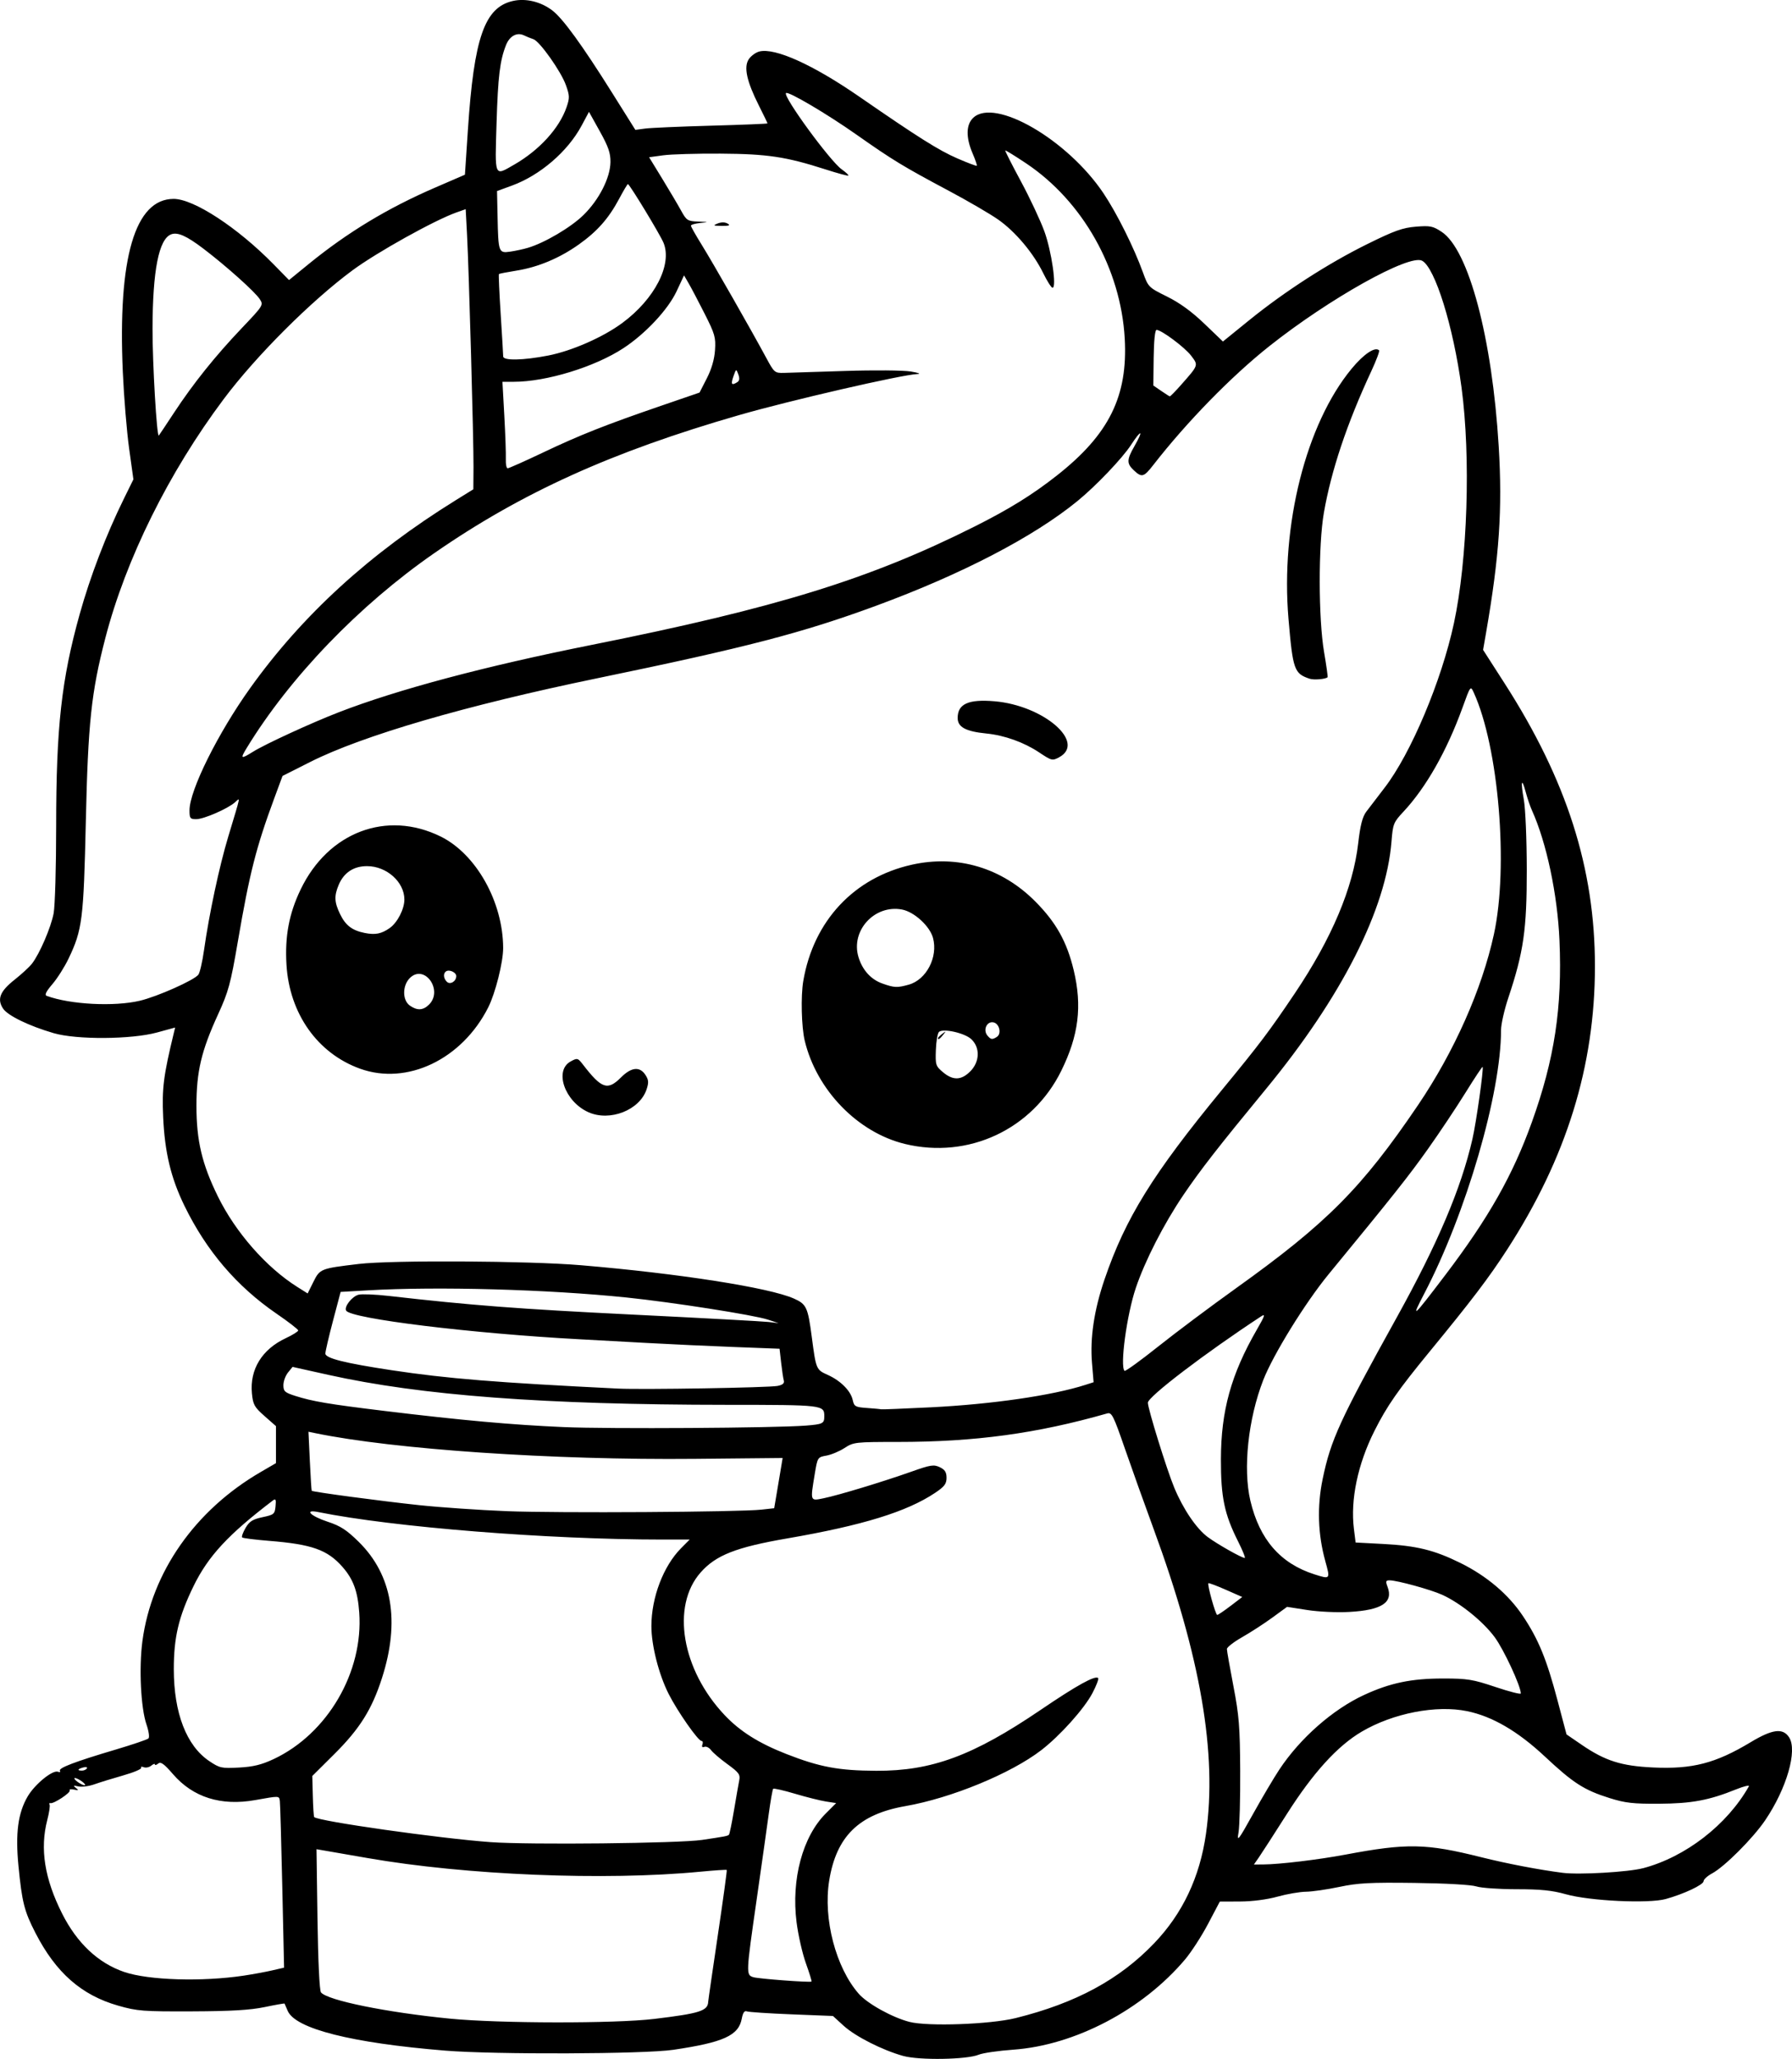<?xml version="1.0" encoding="UTF-8" standalone="no"?>
<!-- Created with Inkscape (http://www.inkscape.org/) -->

<svg
   width="191.961mm"
   height="220.439mm"
   viewBox="0 0 191.961 220.439"
   version="1.1"
   id="svg1"
   xml:space="preserve"
   xmlns="http://www.w3.org/2000/svg"
   xmlns:svg="http://www.w3.org/2000/svg"><defs
     id="defs1" /><g
     id="layer1"
     transform="translate(-130.214,-550.237)"><path
       style="fill:#000000"
       d="m 226.979,770.362 c -2.24,-0.622 -5.136,-2.089 -6.399,-3.241 l -1.141,-1.041 -4.424,-0.176 c -2.433,-0.097 -4.591,-0.24 -4.796,-0.318 -0.26,-0.1 -0.425,0.136 -0.546,0.783 -0.339,1.804 -1.954,2.538 -7.338,3.333 -3.136,0.463 -19.133,0.519 -24.436,0.086 -10.025,-0.819 -16.041,-2.338 -16.865,-4.256 -0.169,-0.395 -0.322,-0.746 -0.339,-0.781 -0.017,-0.034 -0.975,0.134 -2.129,0.375 -1.547,0.322 -3.592,0.443 -7.787,0.459 -5.25,0.02 -5.86,-0.027 -7.913,-0.613 -3.933,-1.124 -6.664,-3.524 -8.853,-7.78 -1.2,-2.333 -1.441,-3.285 -1.822,-7.192 -0.339,-3.481 -0.05,-5.655 0.988,-7.426 0.767,-1.309 2.674,-2.862 3.246,-2.643 0.198,0.076 0.292,0.029 0.21,-0.104 -0.183,-0.295 1.593,-0.971 5.943,-2.261 1.819,-0.54 3.411,-1.079 3.538,-1.2 0.13,-0.123 0.037,-0.777 -0.211,-1.496 -0.608,-1.759 -0.818,-6.063 -0.435,-8.929 0.984,-7.365 5.629,-14.007 12.653,-18.09 l 1.654,-0.962 v -1.98 -1.98 l -1.223,-1.077 c -1.093,-0.962 -1.237,-1.221 -1.354,-2.431 -0.246,-2.56 1.074,-4.714 3.618,-5.906 0.737,-0.345 1.34,-0.72 1.34,-0.833 0,-0.113 -1.042,-0.919 -2.315,-1.791 -4.27,-2.926 -7.52,-6.731 -9.871,-11.554 -1.454,-2.984 -2.112,-5.73 -2.28,-9.511 -0.137,-3.086 0.033,-4.417 1.149,-9.021 l 0.134,-0.554 -1.941,0.531 c -2.738,0.749 -8.618,0.787 -11.069,0.071 -2.663,-0.778 -4.932,-1.881 -5.429,-2.64 -0.659,-1.005 -0.32,-1.849 1.235,-3.078 0.745,-0.589 1.579,-1.356 1.854,-1.706 0.82,-1.042 2.045,-3.878 2.334,-5.403 0.149,-0.783 0.27,-4.985 0.27,-9.337 0,-10.587 0.569,-15.709 2.524,-22.707 1.127,-4.034 2.835,-8.498 4.709,-12.303 l 1.042,-2.117 -0.459,-3.307 c -0.253,-1.819 -0.557,-5.51 -0.677,-8.202 -0.543,-12.237 1.306,-18.521 5.448,-18.521 2.148,0 6.83,3.057 10.667,6.966 l 1.691,1.723 2.145,-1.747 c 4.123,-3.357 8.413,-5.948 13.473,-8.137 l 3.225,-1.395 0.318,-4.797 c 0.655,-9.893 1.785,-13.122 4.83,-13.806 1.37,-0.308 2.97,0.076 4.204,1.01 1.128,0.854 3.209,3.715 6.391,8.787 l 2.514,4.007 1.058,-0.142 c 0.582,-0.078 3.767,-0.216 7.078,-0.308 3.311,-0.091 6.019,-0.201 6.019,-0.244 0,-0.043 -0.41,-0.891 -0.911,-1.885 -1.313,-2.605 -1.652,-4.135 -1.101,-4.977 0.237,-0.362 0.75,-0.738 1.14,-0.836 1.682,-0.422 5.753,1.417 10.707,4.838 6.326,4.369 8.512,5.745 10.497,6.607 1.103,0.479 2.042,0.834 2.088,0.788 0.046,-0.046 -0.158,-0.646 -0.453,-1.333 -0.73,-1.704 -0.703,-3.074 0.076,-3.806 2.316,-2.176 10.11,2.349 13.961,8.106 1.42,2.123 3.245,5.781 4.203,8.423 0.583,1.609 0.61,1.636 2.59,2.615 1.355,0.67 2.645,1.606 3.995,2.901 l 1.994,1.912 2.793,-2.264 c 3.813,-3.091 8.455,-6.084 12.653,-8.159 2.916,-1.441 3.8,-1.758 5.224,-1.873 1.534,-0.123 1.824,-0.065 2.765,0.558 2.894,1.915 5.406,11.359 6.107,22.96 0.408,6.745 0.067,11.771 -1.351,19.941 l -0.322,1.852 2.296,3.572 c 6.662,10.365 9.685,19.821 9.685,30.295 0,10.701 -3.052,20.534 -9.429,30.374 -1.939,2.993 -3.777,5.41 -8.258,10.863 -3.4,4.138 -4.586,5.839 -5.927,8.505 -1.795,3.569 -2.595,7.382 -2.204,10.51 l 0.181,1.451 2.962,0.157 c 3.582,0.189 5.463,0.652 8.254,2.028 2.825,1.393 5.152,3.364 6.694,5.669 1.675,2.504 2.546,4.623 3.714,9.033 l 0.969,3.659 1.63,1.115 c 2.511,1.718 4.239,2.267 7.639,2.426 4.211,0.197 6.697,-0.446 10.449,-2.702 2.339,-1.407 3.455,-1.55 4.124,-0.528 0.921,1.405 -0.259,5.491 -2.568,8.891 -1.306,1.923 -4.338,4.957 -5.672,5.676 -0.505,0.272 -0.918,0.647 -0.918,0.834 0,0.38 -2.106,1.373 -4.054,1.912 -1.84,0.509 -8.149,0.209 -10.693,-0.509 -1.474,-0.416 -2.693,-0.54 -5.293,-0.54 -1.858,0 -3.794,-0.135 -4.303,-0.301 -0.539,-0.176 -3.292,-0.332 -6.611,-0.375 -4.776,-0.062 -6.068,0.007 -8.07,0.429 -1.311,0.277 -2.919,0.508 -3.574,0.515 -0.655,0.007 -2.024,0.243 -3.043,0.526 -1.119,0.31 -2.709,0.517 -4.017,0.521 l -2.165,0.008 -1.257,2.383 c -0.691,1.311 -1.803,3.03 -2.471,3.819 -4.553,5.385 -11.793,9.184 -18.401,9.655 -1.601,0.114 -3.268,0.356 -3.704,0.538 -1.263,0.527 -6.352,0.611 -8.07,0.134 z m 12.039,-4.059 c 6.446,-1.602 11.115,-4.125 14.84,-8.018 3.041,-3.178 4.881,-7.067 5.542,-11.711 1.218,-8.565 -0.566,-18.931 -5.628,-32.693 -0.937,-2.547 -2.313,-6.394 -3.059,-8.549 -1.225,-3.54 -1.408,-3.904 -1.895,-3.765 -7.556,2.155 -14.157,3.053 -22.439,3.053 -4.534,2.2e-4 -4.737,0.023 -5.689,0.644 -0.543,0.354 -1.417,0.722 -1.944,0.817 -0.951,0.172 -0.959,0.184 -1.257,1.987 -0.486,2.942 -0.508,2.881 0.957,2.581 1.586,-0.325 6.367,-1.774 9.398,-2.848 2.063,-0.732 2.4,-0.784 3.043,-0.476 0.548,0.263 0.722,0.537 0.722,1.136 0,0.646 -0.224,0.94 -1.231,1.613 -3.029,2.024 -7.768,3.483 -15.825,4.873 -5.502,0.949 -7.66,1.798 -9.295,3.656 -3.172,3.603 -2.017,10.416 2.589,15.274 1.646,1.736 3.644,2.994 6.583,4.146 3.589,1.406 5.621,1.786 9.652,1.804 5.941,0.027 10.382,-1.616 17.592,-6.51 3.896,-2.644 5.861,-3.731 6.176,-3.416 0.083,0.083 -0.189,0.802 -0.606,1.597 -0.879,1.679 -3.475,4.573 -5.497,6.128 -3.25,2.5 -9.637,5.127 -14.543,5.983 -4.979,0.868 -7.398,3.233 -8.167,7.98 -0.66,4.075 0.71,9.313 3.168,12.113 0.935,1.065 3.59,2.536 5.435,3.011 1.964,0.506 8.665,0.265 11.377,-0.41 z m -38.76,0.096 c 4.929,-0.594 5.784,-0.865 5.821,-1.851 0.005,-0.146 0.471,-3.36 1.034,-7.144 0.563,-3.784 0.992,-6.914 0.952,-6.958 -0.04,-0.043 -1.307,0.04 -2.816,0.185 -10.241,0.984 -25.112,0.375 -35.655,-1.459 -2.127,-0.37 -4.228,-0.735 -4.671,-0.81 l -0.805,-0.138 0.106,7.5 c 0.064,4.486 0.214,7.633 0.373,7.83 0.693,0.855 7.042,2.147 13.83,2.812 5.26,0.516 17.661,0.534 21.83,0.032 z m 16.287,-5.956 c -0.377,-1.046 -0.829,-3.03 -1.003,-4.408 -0.579,-4.586 0.647,-9.154 3.122,-11.629 l 1.12,-1.12 -1.099,-0.171 c -0.604,-0.094 -2.093,-0.467 -3.309,-0.829 -1.216,-0.362 -2.268,-0.601 -2.338,-0.531 -0.07,0.07 -0.286,1.298 -0.48,2.729 -0.194,1.431 -0.779,5.57 -1.3,9.199 -1.134,7.888 -1.138,7.99 -0.353,8.241 0.538,0.172 6.031,0.585 6.238,0.47 0.048,-0.027 -0.222,-0.904 -0.599,-1.951 z m -60.209,1.315 c 0.946,-0.142 2.302,-0.392 3.014,-0.555 l 1.294,-0.297 -0.192,-8.687 c -0.105,-4.778 -0.223,-8.899 -0.261,-9.159 -0.083,-0.565 -0.02,-0.563 -2.625,-0.098 -3.678,0.657 -6.675,-0.287 -8.826,-2.778 -0.952,-1.103 -1.306,-1.356 -1.579,-1.13 -0.193,0.16 -0.351,0.203 -0.351,0.094 0,-0.108 -0.177,-0.05 -0.394,0.129 -0.216,0.18 -0.58,0.255 -0.807,0.168 -0.228,-0.087 -0.351,-0.058 -0.275,0.066 0.076,0.124 -0.781,0.487 -1.904,0.807 -1.124,0.32 -2.52,0.75 -3.102,0.957 -0.582,0.207 -1.356,0.308 -1.72,0.226 -0.542,-0.123 -0.59,-0.094 -0.265,0.161 0.33,0.258 0.297,0.288 -0.199,0.18 -0.328,-0.072 -0.536,-0.034 -0.463,0.083 0.144,0.233 -1.713,1.46 -2.069,1.367 -0.12,-0.031 -0.16,0.038 -0.089,0.153 0.071,0.115 -0.039,0.858 -0.245,1.652 -0.8,3.085 -0.292,6.285 1.593,10.025 1.594,3.163 3.865,5.296 6.651,6.246 2.607,0.889 8.333,1.063 12.813,0.39 z m 149.886,-11.5 c 4.548,-1.199 8.999,-4.641 11.332,-8.763 0.093,-0.164 -0.528,-0.017 -1.38,0.327 -2.885,1.165 -4.75,1.513 -8.232,1.534 -2.77,0.017 -3.63,-0.08 -5.292,-0.601 -2.739,-0.858 -3.889,-1.594 -6.935,-4.442 -2.91,-2.72 -5.62,-4.303 -8.333,-4.867 -3.303,-0.686 -7.941,0.214 -11.305,2.195 -2.59,1.525 -5.21,4.405 -8.002,8.797 -1.388,2.183 -2.752,4.296 -3.032,4.696 l -0.509,0.728 1,-0.005 c 1.717,-0.008 5.908,-0.509 8.805,-1.054 6.61,-1.242 8.628,-1.203 14.552,0.28 2.74,0.686 6.205,1.349 8.731,1.671 1.757,0.224 7.016,-0.08 8.599,-0.498 z m -100.806,-3.028 c 2.496,-0.371 2.744,-0.419 2.884,-0.559 0.067,-0.067 0.311,-1.251 0.543,-2.631 0.232,-1.381 0.485,-2.823 0.562,-3.206 0.12,-0.6 -0.052,-0.834 -1.263,-1.713 -0.772,-0.56 -1.564,-1.237 -1.761,-1.506 -0.197,-0.268 -0.518,-0.426 -0.714,-0.351 -0.229,0.088 -0.303,-3.9e-4 -0.209,-0.247 0.081,-0.211 0.037,-0.383 -0.098,-0.383 -0.363,0 -2.581,-3.175 -3.525,-5.044 -1.056,-2.093 -1.843,-5.186 -1.843,-7.246 0,-3.067 1.281,-6.433 3.175,-8.341 l 0.926,-0.933 h -2.91 c -12.281,0 -28.862,-1.323 -36.879,-2.942 -1.567,-0.317 -0.83,0.431 1.024,1.039 1.359,0.446 2.021,0.876 3.32,2.156 3.587,3.537 4.435,8.499 2.488,14.564 -1.08,3.366 -2.385,5.447 -5.115,8.158 l -2.354,2.338 0.057,2.157 c 0.031,1.186 0.097,2.196 0.145,2.244 0.446,0.446 13.456,2.291 18.925,2.685 4.15,0.298 20.143,0.129 22.622,-0.239 z m 61.854,-7.553 c 2.227,-3.354 5.716,-6.42 9.068,-7.969 2.788,-1.288 5.057,-1.761 8.453,-1.761 2.615,-3.3e-4 3.186,0.092 5.622,0.91 1.492,0.501 2.712,0.811 2.712,0.69 0,-0.779 -1.815,-4.688 -2.795,-6.018 -1.24,-1.684 -3.68,-3.657 -5.614,-4.538 -1.229,-0.56 -4.844,-1.554 -5.65,-1.554 -0.409,0 -0.441,0.103 -0.216,0.696 0.635,1.669 -0.606,2.488 -4.067,2.686 -1.33,0.076 -3.296,-0.013 -4.524,-0.204 l -2.173,-0.338 -1.591,1.16 c -0.875,0.638 -2.324,1.576 -3.221,2.086 -0.896,0.509 -1.631,1.079 -1.633,1.265 -0.002,0.186 0.312,1.972 0.696,3.969 0.605,3.141 0.703,4.361 0.728,9.054 0.016,2.983 -0.065,5.96 -0.179,6.615 -0.187,1.073 -0.032,0.876 1.56,-1.984 0.972,-1.746 2.242,-3.889 2.822,-4.763 z m -128.248,1.315 c -0.282,-0.214 -0.633,-0.388 -0.778,-0.388 -0.146,0 -0.034,0.175 0.249,0.388 0.282,0.214 0.633,0.388 0.778,0.388 0.146,0 0.034,-0.175 -0.249,-0.388 z m 0.498,-1.422 c 0.082,-0.132 -0.09,-0.178 -0.381,-0.101 -0.618,0.162 -0.696,0.341 -0.148,0.341 0.21,0 0.448,-0.108 0.53,-0.24 z m 20.012,-0.997 c 5.769,-2.716 9.623,-9.318 9.163,-15.697 -0.164,-2.273 -0.636,-3.557 -1.793,-4.875 -1.61,-1.834 -3.276,-2.425 -7.872,-2.793 -1.502,-0.12 -2.796,-0.284 -2.876,-0.364 -0.08,-0.08 0.084,-0.538 0.364,-1.018 0.412,-0.707 0.758,-0.925 1.818,-1.15 1.229,-0.26 1.314,-0.332 1.395,-1.174 0.069,-0.711 0.014,-0.841 -0.265,-0.63 -4.802,3.652 -6.952,5.97 -8.526,9.197 -1.586,3.252 -2.111,5.464 -2.108,8.891 0.004,4.69 1.357,8.192 3.801,9.831 1.116,0.749 1.316,0.792 3.195,0.69 1.523,-0.083 2.413,-0.302 3.704,-0.909 z m 102.496,-16.392 1.257,-0.96 -1.772,-0.781 c -0.974,-0.429 -1.81,-0.741 -1.856,-0.694 -0.139,0.144 0.768,3.394 0.947,3.394 0.091,0 0.732,-0.432 1.423,-0.96 z m 10.156,-4.795 c -0.799,-2.862 -0.896,-5.859 -0.285,-8.801 0.87,-4.192 1.831,-6.288 7.923,-17.27 4.407,-7.946 6.894,-13.8 8.116,-19.106 0.414,-1.796 1.233,-7.597 1.094,-7.748 -0.038,-0.041 -0.866,1.209 -1.84,2.778 -0.974,1.569 -2.783,4.278 -4.019,6.02 -2.048,2.886 -3.704,4.973 -10.628,13.396 -2.513,3.057 -5.954,8.625 -7.014,11.35 -1.614,4.15 -2.183,9.481 -1.376,12.904 0.98,4.158 3.225,6.734 6.877,7.892 1.691,0.536 1.694,0.533 1.15,-1.415 z m -9.346,-2.117 c -1.466,-2.914 -1.847,-4.736 -1.838,-8.797 0.011,-5.194 1.089,-9.087 3.839,-13.859 0.89,-1.545 0.958,-1.761 0.447,-1.425 -6.004,3.942 -12.111,8.597 -12.111,9.231 0,0.646 2.031,7.186 2.825,9.093 0.963,2.315 2.387,4.409 3.608,5.305 1.06,0.778 3.582,2.202 3.942,2.226 0.103,0.007 -0.217,-0.791 -0.711,-1.773 z m -51.043,-3.403 1.351,-0.149 0.321,-1.895 c 0.177,-1.042 0.38,-2.252 0.452,-2.689 l 0.131,-0.794 -9.408,0.092 c -15.163,0.148 -32.243,-1.01 -40.678,-2.756 l -0.707,-0.146 0.147,3.125 c 0.081,1.719 0.172,3.156 0.202,3.194 0.101,0.126 7.37,1.098 11.515,1.539 2.256,0.24 6.482,0.53 9.393,0.645 5.463,0.216 24.889,0.098 27.28,-0.165 z m 4.709,-8.993 c 1.858,-0.148 2.01,-0.223 2.01,-0.994 0,-1.218 -0.08,-1.228 -10.438,-1.233 -19.606,-0.01 -32.749,-0.998 -42.715,-3.214 l -3.808,-0.847 -0.491,0.607 c -0.27,0.334 -0.491,0.941 -0.491,1.35 0,0.654 0.151,0.791 1.257,1.144 1.87,0.597 3.604,0.889 9.591,1.616 8.241,1.001 13.646,1.488 19.182,1.728 4.821,0.209 22.655,0.1 25.904,-0.159 z m 13.387,-1.958 c 6.584,-0.329 13.054,-1.268 16.607,-2.411 l 0.864,-0.278 -0.172,-2.062 c -0.223,-2.675 0.224,-5.659 1.336,-8.925 2.241,-6.577 5.166,-11.298 12.593,-20.321 4.045,-4.914 5.078,-6.282 7.804,-10.337 3.955,-5.882 6.235,-11.284 6.785,-16.077 0.217,-1.887 0.451,-2.805 0.854,-3.349 0.306,-0.412 1.186,-1.564 1.957,-2.56 2.818,-3.641 6.11,-11.442 7.442,-17.634 1.458,-6.777 1.814,-17.789 0.815,-25.222 -0.881,-6.556 -2.837,-12.843 -4.226,-13.587 -1.372,-0.734 -9.915,4.038 -16.344,9.131 -4.081,3.233 -8.852,8.116 -12.466,12.76 -1.001,1.286 -1.223,1.345 -2.07,0.549 -0.773,-0.727 -0.765,-1.131 0.052,-2.561 1.022,-1.788 0.775,-1.888 -0.36,-0.146 -0.929,1.426 -3.755,4.385 -5.729,5.997 -4.696,3.836 -12.361,7.821 -21.553,11.205 -7.909,2.911 -13.893,4.467 -29.914,7.775 -14.032,2.897 -25.121,6.13 -30.724,8.957 l -2.963,1.495 -0.881,2.381 c -1.95,5.272 -2.65,8.022 -3.909,15.369 -0.771,4.5 -1.001,5.346 -2.112,7.769 -1.799,3.925 -2.319,6.123 -2.319,9.803 0,3.736 0.594,6.239 2.305,9.716 1.89,3.84 5.186,7.59 8.505,9.677 l 1.102,0.693 0.618,-1.243 c 0.696,-1.4 0.769,-1.429 4.851,-1.914 3.551,-0.423 18.198,-0.339 23.812,0.135 10.516,0.889 20.155,2.396 22.793,3.563 1.358,0.6 1.51,0.926 1.928,4.111 0.456,3.473 0.473,3.514 1.7,4.063 1.382,0.618 2.469,1.707 2.685,2.69 0.154,0.702 0.274,0.769 1.538,0.858 0.754,0.053 1.43,0.117 1.503,0.142 0.073,0.025 2.454,-0.071 5.292,-0.212 z m -2.74,-28.2 c -5.058,-1.224 -9.468,-5.77 -10.736,-11.065 -0.348,-1.454 -0.428,-4.766 -0.154,-6.375 1.097,-6.442 5.431,-11.079 11.646,-12.461 4.89,-1.087 9.643,0.338 13.237,3.968 2.208,2.23 3.358,4.292 4.086,7.33 0.923,3.85 0.535,6.984 -1.335,10.777 -3.09,6.268 -9.945,9.473 -16.744,7.827 z m 6.993,-7.763 c 1.027,-1.027 1.079,-2.552 0.117,-3.455 -0.698,-0.655 -2.976,-1.172 -3.456,-0.784 -0.152,0.123 -0.304,0.989 -0.339,1.926 -0.06,1.614 -0.02,1.739 0.759,2.394 1.075,0.904 1.957,0.879 2.918,-0.082 z m -3.46,-3.56 c 0,-0.055 0.208,-0.263 0.463,-0.463 0.42,-0.329 0.429,-0.32 0.1,0.1 -0.346,0.441 -0.563,0.581 -0.563,0.363 z m 6.307,-0.133 c 0.554,-0.351 0.27,-1.474 -0.397,-1.569 -0.692,-0.099 -1.091,0.834 -0.608,1.417 0.366,0.441 0.514,0.463 1.005,0.152 z m -9.433,-5.598 c 1.893,-0.526 3.153,-2.95 2.601,-5.002 -0.341,-1.266 -2.014,-2.797 -3.324,-3.043 -2.946,-0.553 -5.52,2.269 -4.656,5.104 0.421,1.381 1.33,2.385 2.552,2.817 1.289,0.457 1.584,0.47 2.827,0.124 z m -34.313,13.656 c -2.536,-1.137 -3.698,-4.459 -1.901,-5.436 0.717,-0.39 0.767,-0.377 1.323,0.344 1.994,2.586 2.636,2.802 4.07,1.367 1.104,-1.104 2.005,-1.199 2.611,-0.275 0.35,0.533 0.373,0.814 0.131,1.549 -0.735,2.227 -3.93,3.483 -6.234,2.451 z m -24.458,-4.658 c -4.555,-1.638 -7.57,-5.893 -7.885,-11.13 -0.184,-3.049 0.274,-5.48 1.521,-8.069 2.956,-6.139 9.218,-8.505 14.992,-5.662 3.804,1.873 6.679,6.993 6.698,11.928 0.006,1.514 -0.832,4.851 -1.6,6.371 -2.81,5.563 -8.688,8.374 -13.725,6.562 z m 7.392,-6.872 c 1.521,-1.521 -0.466,-4.337 -2.026,-2.872 -0.845,0.794 -0.863,2.407 -0.032,2.989 0.791,0.554 1.422,0.518 2.058,-0.117 z m 2.91,-3.047 c 0,-0.388 -0.726,-0.73 -1.082,-0.51 -0.335,0.207 -0.301,0.746 0.07,1.117 0.357,0.357 1.012,-0.036 1.012,-0.606 z m -7.144,-5.13 c 0.835,-0.581 1.587,-2.035 1.586,-3.068 -0.001,-1.874 -1.899,-3.569 -3.998,-3.571 -1.441,-10e-4 -2.491,0.695 -3.044,2.019 -0.493,1.181 -0.46,1.85 0.157,3.122 0.587,1.21 1.297,1.75 2.653,2.017 1.116,0.22 1.767,0.092 2.646,-0.519 z m 69.585,-18.814 c -1.626,-1.085 -3.708,-1.831 -5.651,-2.025 -2.221,-0.222 -3.08,-0.686 -3.08,-1.664 0,-1.502 1.144,-2.023 3.932,-1.789 5.28,0.443 9.876,4.426 6.927,6.004 -0.714,0.382 -0.799,0.361 -2.128,-0.526 z m 28.972,-7.889 c -1.654,-0.554 -1.797,-0.959 -2.262,-6.395 -0.859,-10.048 1.869,-20.868 6.757,-26.793 1.303,-1.579 2.521,-2.395 2.945,-1.971 0.077,0.077 -0.296,1.073 -0.827,2.215 -2.608,5.599 -4.295,10.633 -5.086,15.172 -0.602,3.455 -0.59,11.349 0.022,14.92 0.247,1.44 0.416,2.65 0.375,2.69 -0.21,0.21 -1.464,0.315 -1.924,0.161 z m -56.988,75.713 c 0.552,-0.11 0.744,-0.28 0.661,-0.584 -0.065,-0.236 -0.193,-1.096 -0.286,-1.912 l -0.168,-1.483 -4.814,-0.183 c -2.648,-0.101 -6.838,-0.295 -9.312,-0.432 -2.474,-0.137 -5.748,-0.316 -7.276,-0.398 -11.566,-0.619 -24.489,-2.201 -25.023,-3.065 -0.251,-0.407 0.626,-1.531 1.334,-1.709 0.355,-0.089 1.812,-0.029 3.238,0.134 8.823,1.007 13.837,1.391 26.008,1.992 7.494,0.37 14.102,0.728 14.684,0.797 l 1.058,0.124 -1.153,-0.379 c -1.501,-0.494 -10.229,-1.859 -15.119,-2.365 -8.439,-0.873 -20.224,-1.2 -27.691,-0.77 l -2.953,0.17 -0.817,3.089 c -0.45,1.699 -0.817,3.279 -0.817,3.512 0,0.503 2.091,1.027 7.115,1.785 5.955,0.898 11.165,1.32 24.238,1.965 2.605,0.128 16.155,-0.099 17.095,-0.287 z m 49.108,-10.461 c 9.716,-6.945 13.475,-10.726 19.489,-19.598 3.881,-5.726 6.848,-12.402 8.133,-18.297 1.58,-7.254 0.508,-20.054 -2.169,-25.894 -0.335,-0.731 -0.351,-0.71 -1.197,1.632 -1.668,4.614 -3.908,8.557 -6.333,11.148 -1.054,1.126 -1.123,1.298 -1.272,3.175 -0.575,7.267 -5.339,16.656 -13.448,26.506 -5.148,6.253 -7.03,8.669 -8.861,11.373 -2.085,3.08 -4.105,7.028 -5.085,9.939 -0.964,2.863 -1.711,8.358 -1.204,8.864 0.082,0.082 1.697,-1.084 3.588,-2.591 1.891,-1.507 5.653,-4.322 8.359,-6.256 z m 22.407,-1.4 c 4.643,-6.117 7.226,-10.675 9.273,-16.359 2.435,-6.764 3.275,-12.291 2.964,-19.492 -0.212,-4.903 -1.389,-10.461 -2.941,-13.891 -0.198,-0.437 -0.497,-1.312 -0.665,-1.945 -0.445,-1.674 -0.573,-1.211 -0.213,0.77 0.174,0.956 0.312,4.262 0.316,7.525 0.007,6.4 -0.338,8.797 -1.978,13.707 -0.428,1.282 -0.778,2.833 -0.778,3.447 0,6.793 -3.742,19.63 -8.227,28.222 -1.473,2.821 -1.251,2.626 2.248,-1.984 z M 145.197,657.381 c 1.868,-0.44 5.813,-2.196 6.266,-2.788 0.158,-0.207 0.431,-1.388 0.606,-2.625 0.55,-3.885 1.632,-8.954 2.592,-12.142 1.398,-4.645 1.311,-4.203 0.723,-3.685 -0.784,0.69 -3.333,1.799 -4.142,1.801 -0.659,0.002 -0.728,-0.087 -0.728,-0.946 0,-2.135 3.045,-8.264 6.509,-13.102 5.594,-7.814 12.779,-14.378 21.989,-20.088 l 1.907,-1.183 0.017,-2.381 c 0.019,-2.806 -0.488,-21.03 -0.694,-24.917 l -0.143,-2.692 -0.976,0.344 c -2.346,0.828 -8.532,4.269 -11.147,6.2 -4.455,3.291 -10.334,9.166 -13.798,13.788 -5.897,7.869 -10.488,17.136 -12.684,25.605 -1.502,5.792 -1.848,9.047 -2.087,19.639 -0.236,10.477 -0.374,11.576 -1.848,14.661 -0.423,0.886 -1.204,2.117 -1.734,2.736 -0.675,0.787 -0.859,1.163 -0.612,1.254 2.536,0.929 7.219,1.173 9.984,0.522 z m 12.135,-26.667 c 1.311,-0.818 6.222,-3.076 9.189,-4.224 6.278,-2.43 15.651,-4.925 27.059,-7.204 19.814,-3.958 29.805,-7.045 41.031,-12.675 3.714,-1.863 6.21,-3.41 8.841,-5.482 5.569,-4.387 7.591,-8.473 7.245,-14.646 -0.418,-7.465 -4.498,-14.706 -10.571,-18.762 -1.188,-0.793 -2.19,-1.411 -2.228,-1.373 -0.038,0.038 0.714,1.52 1.67,3.294 0.957,1.774 2.09,4.185 2.518,5.359 0.774,2.12 1.345,6.072 0.873,6.044 -0.13,-0.008 -0.577,-0.709 -0.992,-1.559 -1.051,-2.151 -2.981,-4.446 -4.827,-5.74 -0.859,-0.602 -3.229,-1.983 -5.266,-3.068 -4.929,-2.625 -6.03,-3.295 -9.922,-6.032 -3.152,-2.218 -7.315,-4.671 -7.542,-4.444 -0.348,0.348 4.71,7.271 5.966,8.165 0.447,0.318 0.771,0.621 0.72,0.672 -0.051,0.051 -1.159,-0.249 -2.463,-0.667 -4.221,-1.355 -6.219,-1.654 -11.233,-1.685 -2.547,-0.016 -5.311,0.065 -6.142,0.179 l -1.512,0.207 1.406,2.297 c 0.773,1.263 1.684,2.803 2.024,3.422 0.578,1.053 0.695,1.127 1.826,1.169 1.153,0.043 1.163,0.049 0.216,0.148 -0.546,0.057 -0.992,0.189 -0.992,0.293 0,0.104 0.528,1.037 1.172,2.073 1.169,1.879 5.3,9.114 6.923,12.125 0.823,1.528 0.894,1.587 1.87,1.562 0.558,-0.014 3.515,-0.107 6.571,-0.207 3.068,-0.1 6.208,-0.074 7.011,0.058 0.85,0.14 1.141,0.253 0.7,0.273 -1.689,0.074 -13.645,2.827 -19.103,4.4 -13.634,3.928 -23.31,8.31 -32.662,14.794 -8.031,5.568 -15.465,13.291 -20.076,20.858 -0.707,1.16 -0.625,1.204 0.701,0.376 z m 49.76,-56.551 c 0.39,-0.156 0.781,-0.153 1.058,0.009 0.335,0.196 0.188,0.255 -0.619,0.248 -0.926,-0.008 -0.981,-0.04 -0.44,-0.257 z m -18.717,24.528 c 3.972,-1.885 6.685,-2.959 12.674,-5.015 l 4.101,-1.408 0.778,-1.52 c 0.511,-0.998 0.813,-2.037 0.879,-3.024 0.091,-1.361 -0.014,-1.731 -1.105,-3.886 -0.663,-1.31 -1.433,-2.772 -1.71,-3.249 l -0.504,-0.868 -0.794,1.697 c -0.919,1.965 -3.338,4.551 -5.705,6.101 -3.072,2.011 -8.255,3.596 -11.757,3.596 h -1.196 l 0.201,3.638 c 0.111,2.001 0.184,4.085 0.162,4.63 -0.022,0.546 0.066,0.992 0.196,0.992 0.129,0 1.831,-0.757 3.781,-1.683 z m -39.516,-4.27 c 2.063,-3.135 4.407,-6.059 7.268,-9.066 2.299,-2.416 2.326,-2.46 1.909,-3.096 -0.518,-0.79 -3.585,-3.536 -6.014,-5.384 -1.822,-1.386 -2.782,-1.813 -3.476,-1.547 -1.318,0.506 -1.978,3.855 -1.992,10.097 -0.008,3.763 0.457,11.664 0.674,11.442 0.035,-0.036 0.769,-1.137 1.631,-2.447 z m 107.852,-2.954 c 1.911,-2.16 1.892,-2.106 1.098,-3.147 -0.69,-0.905 -3.184,-2.763 -3.707,-2.762 -0.163,2.7e-4 -0.283,1.167 -0.305,2.977 l -0.037,2.976 0.831,0.57 c 0.457,0.314 0.875,0.582 0.93,0.595 0.054,0.014 0.59,-0.53 1.191,-1.209 z m -47.517,-0.312 c 0.235,-0.149 0.268,-0.406 0.109,-0.838 -0.227,-0.613 -0.235,-0.61 -0.524,0.219 -0.298,0.854 -0.196,1.006 0.415,0.618 z m -20.254,-2.852 c 2.545,-0.499 5.872,-1.961 7.94,-3.489 3.466,-2.561 5.367,-6.255 4.413,-8.579 -0.365,-0.889 -3.643,-6.289 -3.818,-6.289 -0.054,0 -0.475,0.709 -0.937,1.575 -1.119,2.099 -2.339,3.482 -4.308,4.882 -2.065,1.469 -4.373,2.438 -6.683,2.807 -0.996,0.159 -1.846,0.325 -1.889,0.368 -0.043,0.043 0.042,1.971 0.19,4.285 0.148,2.314 0.269,4.355 0.269,4.537 0.001,0.468 2.158,0.424 4.824,-0.098 z m -2.177,-11.533 c 1.783,-0.525 4.604,-2.187 5.951,-3.507 1.673,-1.639 2.868,-3.98 2.893,-5.665 0.014,-0.972 -0.22,-1.651 -1.141,-3.304 l -1.159,-2.081 -0.796,1.484 c -1.484,2.765 -4.449,5.313 -7.465,6.414 l -1.59,0.581 0.057,2.737 c 0.079,3.822 0.116,3.926 1.333,3.754 0.545,-0.077 1.408,-0.262 1.917,-0.412 z m -1.455,-8.913 c 2.684,-1.545 4.82,-3.889 5.595,-6.138 0.344,-0.998 0.337,-1.242 -0.072,-2.379 -0.53,-1.474 -2.813,-4.695 -3.479,-4.907 -0.251,-0.08 -0.709,-0.266 -1.019,-0.413 -0.743,-0.353 -1.524,0.07 -1.909,1.033 -0.657,1.646 -0.866,3.359 -1.018,8.344 -0.181,5.92 -0.27,5.71 1.902,4.459 z"
       id="path1" /></g></svg>
